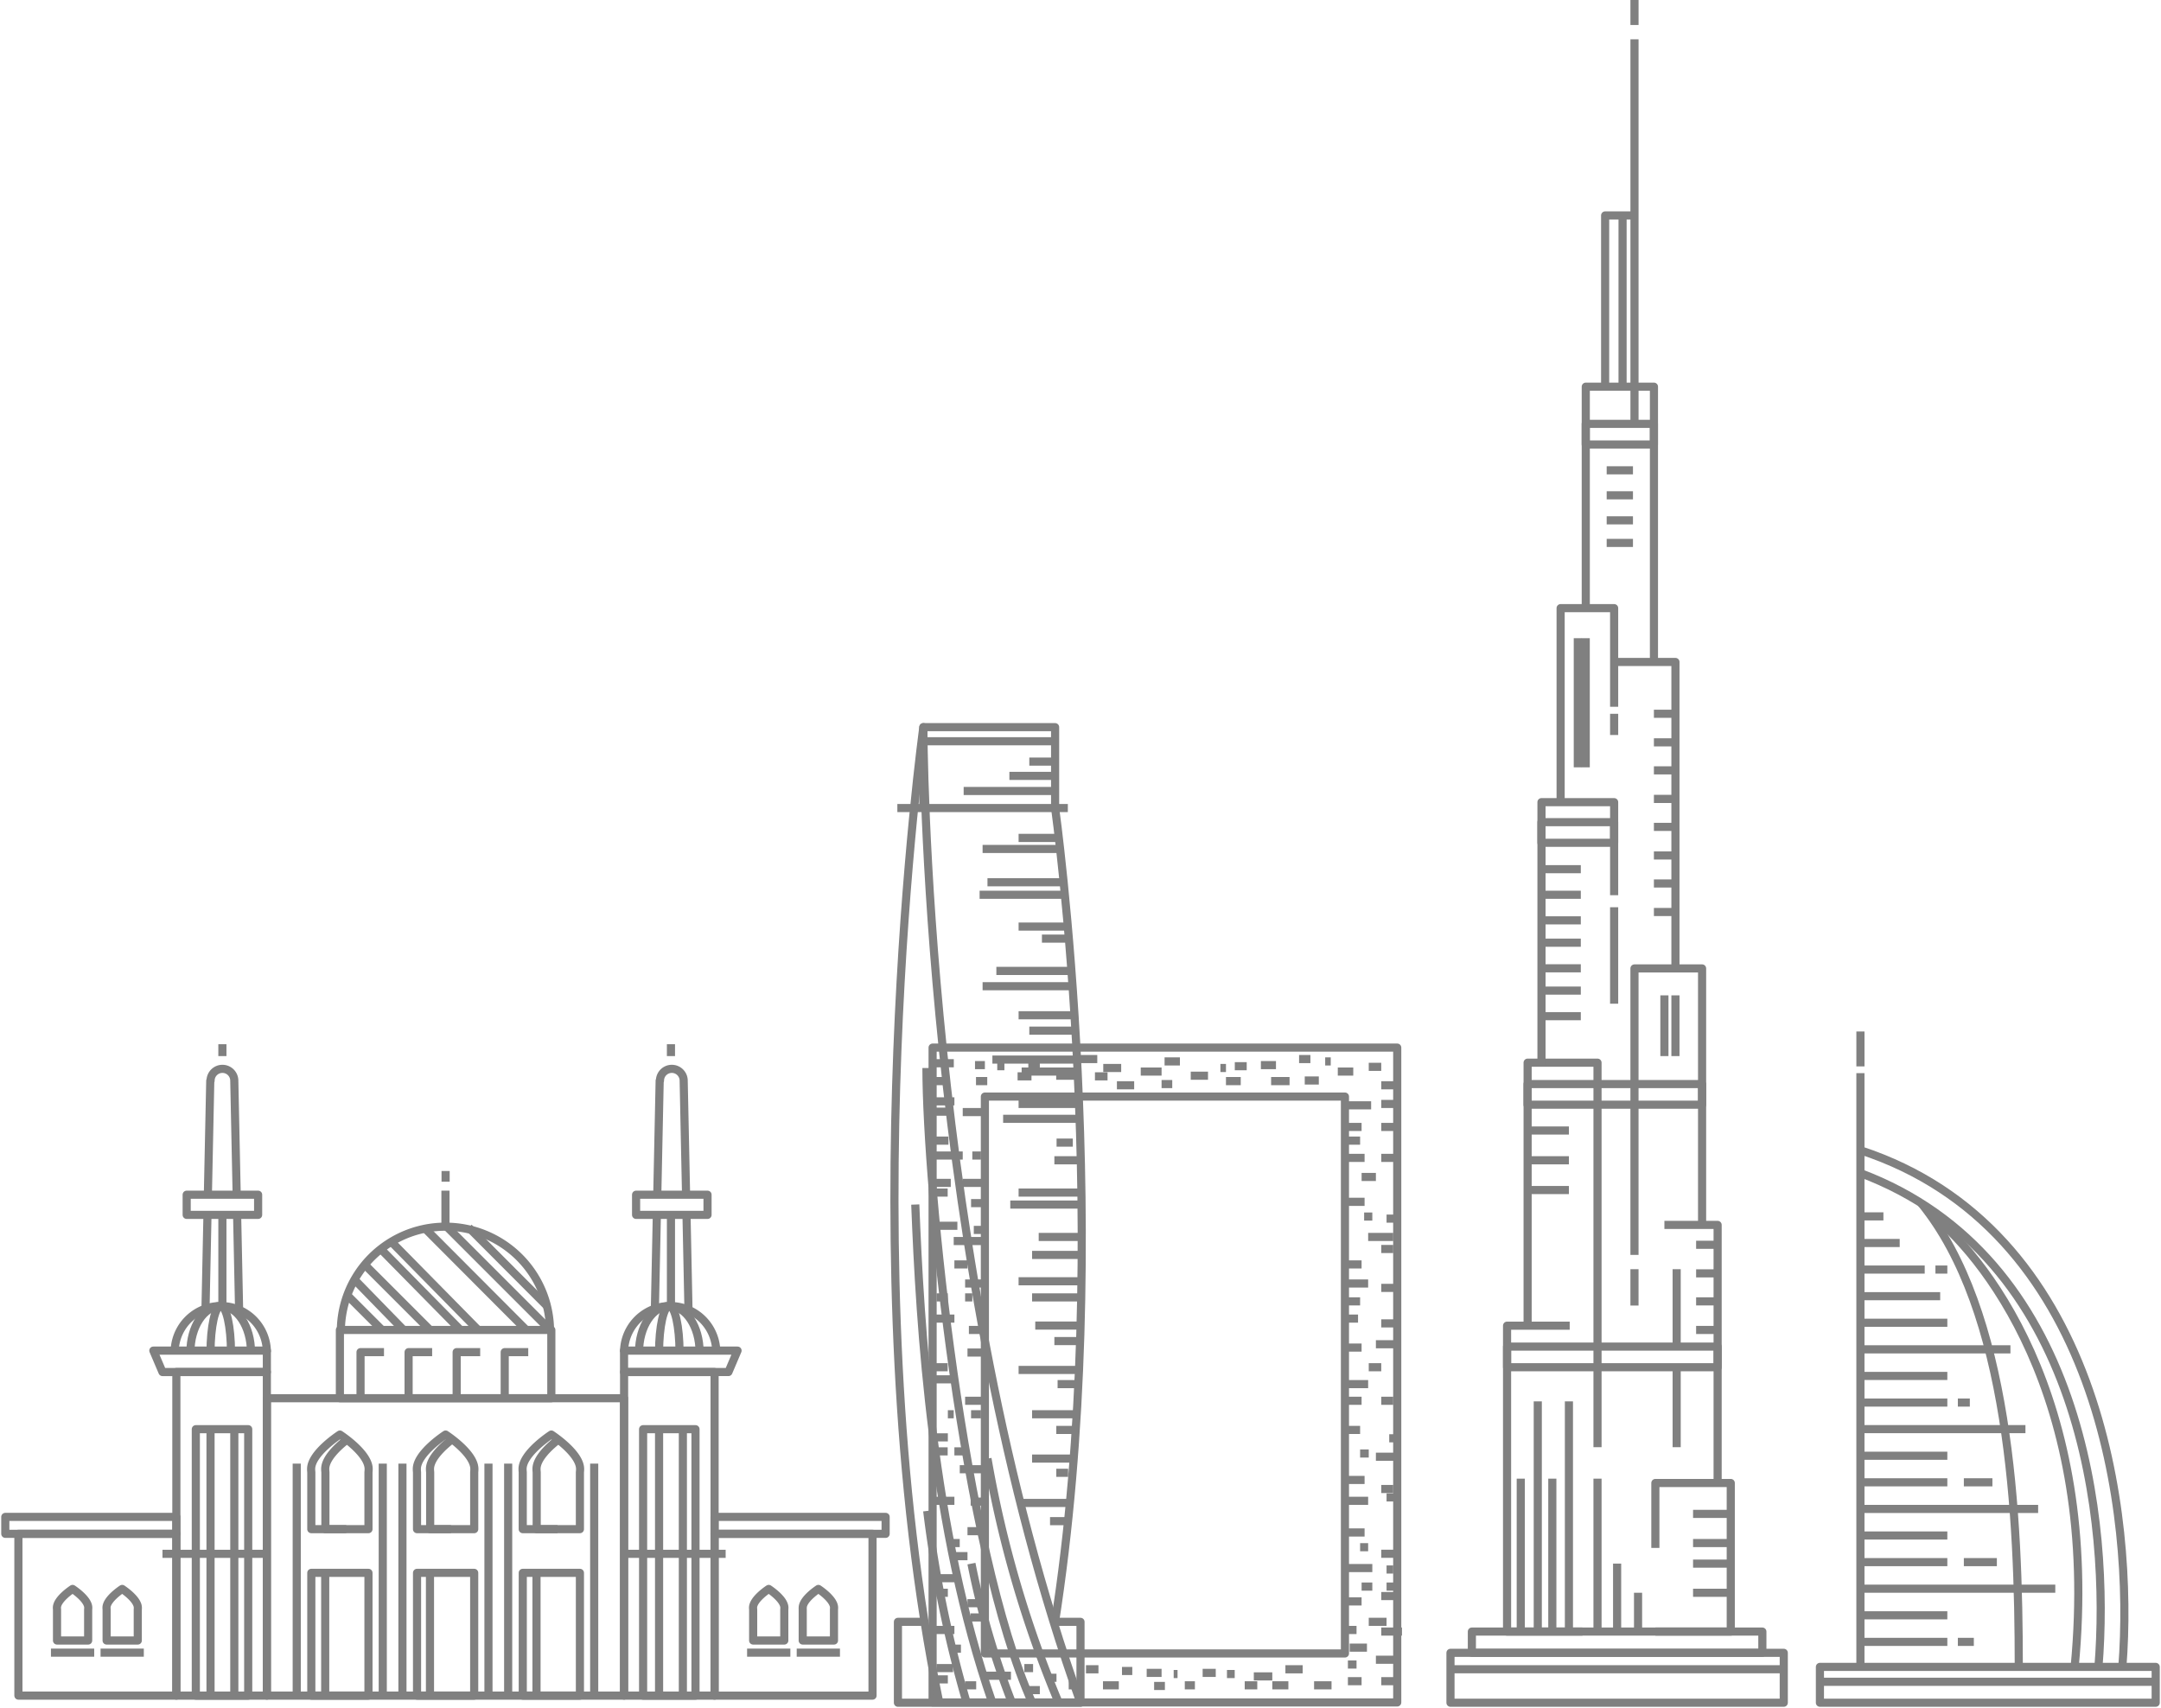 <svg xmlns="http://www.w3.org/2000/svg" xmlns:xlink="http://www.w3.org/1999/xlink" width="132.938" height="105.077" viewBox="0 0 132.938 105.077"><defs><clipPath id="clip-path"><rect id="Rectangle_44543" data-name="Rectangle 44543" width="132.938" height="105.077" fill="none" stroke="gray" stroke-width="0.5"></rect></clipPath></defs><g id="Group_105126" data-name="Group 105126" transform="translate(-1160.339 -15561.551)"><g id="Group_105121" data-name="Group 105121" transform="translate(1160.339 15561.551)"><g id="Group_105120" data-name="Group 105120" clip-path="url(#clip-path)"><rect id="Rectangle_44542" data-name="Rectangle 44542" width="20.503" height="3.07" transform="translate(89.229 101.68)" fill="none" stroke="gray" stroke-linejoin="round" stroke-width="0.5"></rect></g></g><rect id="Rectangle_44544" data-name="Rectangle 44544" width="17.87" height="1.306" transform="translate(1250.884 15661.924)" fill="none" stroke="gray" stroke-linejoin="round" stroke-width="0.5"></rect><path id="Path_75325" data-name="Path 75325" d="M287.924,249.889h-3.853v18.819h4.638" transform="translate(968.978 15393.216)" fill="none" stroke="gray" stroke-linejoin="round" stroke-width="0.5"></path><path id="Path_75326" data-name="Path 75326" d="M292.236,223.965V200.311h-4.3v16.18" transform="translate(966.377 15426.614)" fill="none" stroke="gray" stroke-linejoin="round" stroke-width="0.5"></path><path id="Path_75327" data-name="Path 75327" d="M295.027,156.925V151.2h-4.47v16.18" transform="translate(964.609 15459.699)" fill="none" stroke="gray" stroke-linejoin="round" stroke-width="0.5"></path><path id="Path_75328" data-name="Path 75328" d="M312.025,288.684h4.638v-9.141h-4.638v3.994" transform="translate(950.147 15373.24)" fill="none" stroke="gray" stroke-linejoin="round" stroke-width="0.5"></path><path id="Path_75329" data-name="Path 75329" d="M313.726,230.893H317V246.77" transform="translate(949.002 15406.013)" fill="none" stroke="gray" stroke-linejoin="round" stroke-width="0.5"></path><path id="Path_75330" data-name="Path 75330" d="M308.087,200.174V182.55h4.159v15.878" transform="translate(952.8 15438.578)" fill="none" stroke="gray" stroke-linejoin="round" stroke-width="0.5"></path><path id="Path_75331" data-name="Path 75331" d="M297.457,120.7v-6.067h-3.292V126.52" transform="translate(962.179 15484.33)" fill="none" stroke="gray" stroke-linejoin="round" stroke-width="0.5"></path><path id="Path_75332" data-name="Path 75332" d="M308.023,143.633V124.779h-3.771" transform="translate(955.384 15477.495)" fill="none" stroke="gray" stroke-linejoin="round" stroke-width="0.5"></path><path id="Path_75333" data-name="Path 75333" d="M298.9,86.513V72.889h4.194V89.824" transform="translate(958.991 15512.45)" fill="none" stroke="gray" stroke-linejoin="round" stroke-width="0.5"></path><line id="Line_421" data-name="Line 421" y2="23.658" transform="translate(1260.888 15563.968)" fill="none" stroke="gray" stroke-linejoin="round" stroke-width="0.5"></line><path id="Path_75334" data-name="Path 75334" d="M302.556,51.135V40.6h1.806" transform="translate(956.526 15534.204)" fill="none" stroke="gray" stroke-linejoin="round" stroke-width="0.5"></path><rect id="Rectangle_44545" data-name="Rectangle 44545" width="12.954" height="1.27" transform="translate(1253.05 15644.393)" fill="none" stroke="gray" stroke-linejoin="round" stroke-width="0.5"></rect><rect id="Rectangle_44546" data-name="Rectangle 44546" width="10.736" height="1.27" transform="translate(1254.31 15628.242)" fill="none" stroke="gray" stroke-linejoin="round" stroke-width="0.5"></rect><rect id="Rectangle_44547" data-name="Rectangle 44547" width="4.47" height="1.27" transform="translate(1255.166 15612.128)" fill="none" stroke="gray" stroke-linejoin="round" stroke-width="0.5"></rect><rect id="Rectangle_44548" data-name="Rectangle 44548" width="4.194" height="1.27" transform="translate(1257.888 15587.626)" fill="none" stroke="gray" stroke-linejoin="round" stroke-width="0.5"></rect><line id="Line_422" data-name="Line 422" y2="4.821" transform="translate(1263.482 15639.631)" fill="none" stroke="gray" stroke-linejoin="round" stroke-width="0.5"></line><line id="Line_423" data-name="Line 423" y2="14.162" transform="translate(1254.938 15647.762)" fill="none" stroke="gray" stroke-linejoin="round" stroke-width="0.5"></line><line id="Line_424" data-name="Line 424" y2="14.162" transform="translate(1256.854 15647.762)" fill="none" stroke="gray" stroke-linejoin="round" stroke-width="0.5"></line><line id="Line_425" data-name="Line 425" x1="2.319" transform="translate(1264.491 15654.684)" fill="none" stroke="gray" stroke-linejoin="round" stroke-width="0.5"></line><line id="Line_426" data-name="Line 426" x1="2.319" transform="translate(1264.491 15656.479)" fill="none" stroke="gray" stroke-linejoin="round" stroke-width="0.5"></line><line id="Line_427" data-name="Line 427" x1="2.319" transform="translate(1264.491 15657.742)" fill="none" stroke="gray" stroke-linejoin="round" stroke-width="0.5"></line><line id="Line_428" data-name="Line 428" x1="2.319" transform="translate(1264.491 15659.536)" fill="none" stroke="gray" stroke-linejoin="round" stroke-width="0.5"></line><line id="Line_429" data-name="Line 429" x2="2.544" transform="translate(1254.31 15631.098)" fill="none" stroke="gray" stroke-linejoin="round" stroke-width="0.5"></line><line id="Line_430" data-name="Line 430" x2="2.544" transform="translate(1254.31 15632.93)" fill="none" stroke="gray" stroke-linejoin="round" stroke-width="0.5"></line><line id="Line_431" data-name="Line 431" x2="2.544" transform="translate(1254.31 15634.761)" fill="none" stroke="gray" stroke-linejoin="round" stroke-width="0.5"></line><line id="Line_432" data-name="Line 432" y2="3.735" transform="translate(1262.728 15622.784)" fill="none" stroke="gray" stroke-linejoin="round" stroke-width="0.5"></line><line id="Line_433" data-name="Line 433" x2="2.42" transform="translate(1255.166 15615.021)" fill="none" stroke="gray" stroke-linejoin="round" stroke-width="0.5"></line><line id="Line_434" data-name="Line 434" x2="2.42" transform="translate(1255.166 15616.596)" fill="none" stroke="gray" stroke-linejoin="round" stroke-width="0.5"></line><line id="Line_435" data-name="Line 435" x2="2.42" transform="translate(1255.166 15618.17)" fill="none" stroke="gray" stroke-linejoin="round" stroke-width="0.5"></line><line id="Line_436" data-name="Line 436" x2="2.42" transform="translate(1255.166 15619.544)" fill="none" stroke="gray" stroke-linejoin="round" stroke-width="0.5"></line><line id="Line_437" data-name="Line 437" x2="2.42" transform="translate(1255.166 15621.119)" fill="none" stroke="gray" stroke-linejoin="round" stroke-width="0.5"></line><line id="Line_438" data-name="Line 438" x2="2.42" transform="translate(1255.166 15622.492)" fill="none" stroke="gray" stroke-linejoin="round" stroke-width="0.5"></line><line id="Line_439" data-name="Line 439" x2="2.42" transform="translate(1255.166 15624.066)" fill="none" stroke="gray" stroke-linejoin="round" stroke-width="0.5"></line><line id="Line_440" data-name="Line 440" y2="7.947" transform="translate(1257.888 15600.811)" fill="none" stroke="gray" stroke-linejoin="round" stroke-width="0.5"></line><line id="Line_441" data-name="Line 441" x1="1.325" transform="translate(1262.082 15605.462)" fill="none" stroke="gray" stroke-linejoin="round" stroke-width="0.5"></line><line id="Line_442" data-name="Line 442" x1="1.325" transform="translate(1262.082 15607.22)" fill="none" stroke="gray" stroke-linejoin="round" stroke-width="0.5"></line><line id="Line_443" data-name="Line 443" x1="1.325" transform="translate(1262.082 15608.941)" fill="none" stroke="gray" stroke-linejoin="round" stroke-width="0.5"></line><line id="Line_444" data-name="Line 444" x1="1.325" transform="translate(1262.082 15610.699)" fill="none" stroke="gray" stroke-linejoin="round" stroke-width="0.5"></line><line id="Line_445" data-name="Line 445" x1="1.325" transform="translate(1264.679 15638.13)" fill="none" stroke="gray" stroke-linejoin="round" stroke-width="0.5"></line><line id="Line_446" data-name="Line 446" x1="1.325" transform="translate(1264.679 15639.888)" fill="none" stroke="gray" stroke-linejoin="round" stroke-width="0.5"></line><line id="Line_447" data-name="Line 447" x1="1.325" transform="translate(1264.679 15641.609)" fill="none" stroke="gray" stroke-linejoin="round" stroke-width="0.5"></line><line id="Line_448" data-name="Line 448" x1="1.325" transform="translate(1264.679 15643.367)" fill="none" stroke="gray" stroke-linejoin="round" stroke-width="0.5"></line><line id="Line_449" data-name="Line 449" x1="1.325" transform="translate(1262.082 15612.42)" fill="none" stroke="gray" stroke-linejoin="round" stroke-width="0.5"></line><line id="Line_450" data-name="Line 450" x1="1.325" transform="translate(1262.082 15614.179)" fill="none" stroke="gray" stroke-linejoin="round" stroke-width="0.5"></line><line id="Line_451" data-name="Line 451" x1="1.325" transform="translate(1262.082 15615.9)" fill="none" stroke="gray" stroke-linejoin="round" stroke-width="0.5"></line><line id="Line_452" data-name="Line 452" x1="1.325" transform="translate(1262.082 15617.657)" fill="none" stroke="gray" stroke-linejoin="round" stroke-width="0.5"></line><line id="Line_453" data-name="Line 453" x2="1.617" transform="translate(1259.177 15590.483)" fill="none" stroke="gray" stroke-linejoin="round" stroke-width="0.5"></line><line id="Line_454" data-name="Line 454" x2="1.617" transform="translate(1259.177 15592.021)" fill="none" stroke="gray" stroke-linejoin="round" stroke-width="0.5"></line><line id="Line_455" data-name="Line 455" x2="1.617" transform="translate(1259.177 15593.56)" fill="none" stroke="gray" stroke-linejoin="round" stroke-width="0.5"></line><line id="Line_456" data-name="Line 456" y2="4.917" transform="translate(1263.482 15645.663)" fill="none" stroke="gray" stroke-linejoin="round" stroke-width="0.5"></line><line id="Line_457" data-name="Line 457" y2="5.933" transform="translate(1259.636 15617.365)" fill="none" stroke="gray" stroke-linejoin="round" stroke-width="0.5"></line><line id="Line_458" data-name="Line 458" y2="1.306" transform="translate(1259.636 15605.462)" fill="none" stroke="gray" stroke-linejoin="round" stroke-width="0.5"></line><line id="Line_459" data-name="Line 459" y2="7.947" transform="translate(1257.401 15600.811)" fill="none" stroke="gray" stroke-linejoin="round" stroke-width="0.5"></line><line id="Line_460" data-name="Line 460" x2="1.617" transform="translate(1259.177 15594.951)" fill="none" stroke="gray" stroke-linejoin="round" stroke-width="0.5"></line><line id="Line_461" data-name="Line 461" y2="10.54" transform="translate(1260.154 15574.8)" fill="none" stroke="gray" stroke-miterlimit="10" stroke-width="0.5"></line><g id="Group_105123" data-name="Group 105123" transform="translate(1160.339 15561.551)"><g id="Group_105122" data-name="Group 105122" clip-path="url(#clip-path)"><line id="Line_462" data-name="Line 462" y1="1.538" transform="translate(100.549 0)" fill="none" stroke="gray" stroke-miterlimit="10" stroke-width="0.5"></line></g></g><line id="Line_463" data-name="Line 463" y2="3.735" transform="translate(1263.407 15622.784)" fill="none" stroke="gray" stroke-linejoin="round" stroke-width="0.5"></line><line id="Line_464" data-name="Line 464" y2="2.234" transform="translate(1260.887 15639.631)" fill="none" stroke="gray" stroke-linejoin="round" stroke-width="0.5"></line><line id="Line_465" data-name="Line 465" y2="9.311" transform="translate(1255.833 15652.515)" fill="none" stroke="gray" stroke-linejoin="round" stroke-width="0.5"></line><line id="Line_466" data-name="Line 466" y2="9.311" transform="translate(1253.892 15652.515)" fill="none" stroke="gray" stroke-linejoin="round" stroke-width="0.5"></line><line id="Line_467" data-name="Line 467" y2="9.311" transform="translate(1258.613 15652.515)" fill="none" stroke="gray" stroke-linejoin="round" stroke-width="0.5"></line><line id="Line_468" data-name="Line 468" y2="4.083" transform="translate(1259.819 15657.742)" fill="none" stroke="gray" stroke-linejoin="round" stroke-width="0.5"></line><line id="Line_469" data-name="Line 469" y2="2.289" transform="translate(1261.107 15659.536)" fill="none" stroke="gray" stroke-linejoin="round" stroke-width="0.5"></line><line id="Line_470" data-name="Line 470" x2="20.503" transform="translate(1249.568 15664.242)" fill="none" stroke="gray" stroke-linejoin="round" stroke-width="0.5"></line><g id="Group_105125" data-name="Group 105125" transform="translate(1160.339 15561.551)"><g id="Group_105124" data-name="Group 105124" clip-path="url(#clip-path)"><rect id="Rectangle_44550" data-name="Rectangle 44550" width="5.567" height="19.906" transform="translate(10.849 84.406)" fill="none" stroke="gray" stroke-linejoin="round" stroke-width="0.5"></rect><path id="Path_75335" data-name="Path 75335" d="M117.631,263.022v15.511H123.2V258.628h-5.567v4.394" transform="translate(-79.241 -174.221)" fill="none" stroke="gray" stroke-linejoin="round" stroke-width="0.5"></path><rect id="Rectangle_44551" data-name="Rectangle 44551" width="21.974" height="18.295" transform="translate(16.416 86.017)" fill="none" stroke="gray" stroke-linejoin="round" stroke-width="0.5"></rect><rect id="Rectangle_44552" data-name="Rectangle 44552" width="3.516" height="7.552" transform="translate(19.151 96.76)" fill="none" stroke="gray" stroke-linejoin="round" stroke-width="0.5"></rect><path id="Path_75336" data-name="Path 75336" d="M62.182,272.529c0-.977-1.77-2.119-1.77-2.119s-1.77,1.142-1.77,2.119a1.755,1.755,0,0,0,.012.2v3.5H62.17v-3.5A1.834,1.834,0,0,0,62.182,272.529Z" transform="translate(-39.503 -182.158)" fill="none" stroke="gray" stroke-linejoin="round" stroke-width="0.5"></path><path id="Path_75337" data-name="Path 75337" d="M62.636,271.368c-.524.407-1.337,1.145-1.337,1.807a1.834,1.834,0,0,0,.012.2v3.5h1.282" transform="translate(-41.293 -182.804)" fill="none" stroke="gray" stroke-linejoin="round" stroke-width="0.5"></path><path id="Path_75338" data-name="Path 75338" d="M82.384,271.368c-.524.407-1.336,1.145-1.336,1.807a1.755,1.755,0,0,0,.012.2v3.5h1.282" transform="translate(-54.597 -182.804)" fill="none" stroke="gray" stroke-linejoin="round" stroke-width="0.5"></path><path id="Path_75339" data-name="Path 75339" d="M102.464,271.368c-.524.407-1.336,1.145-1.336,1.807a1.832,1.832,0,0,0,.012.2v3.5h1.282" transform="translate(-68.124 -182.804)" fill="none" stroke="gray" stroke-linejoin="round" stroke-width="0.5"></path><path id="Path_75340" data-name="Path 75340" d="M12.655,300.668c0-.533-.964-1.155-.964-1.155s-.964.622-.964,1.155a.992.992,0,0,0,.007.109v1.909h1.915v-1.909A.917.917,0,0,0,12.655,300.668Z" transform="translate(-7.226 -201.763)" fill="none" stroke="gray" stroke-linejoin="round" stroke-width="0.5"></path><path id="Path_75341" data-name="Path 75341" d="M22.005,300.668c0-.533-.964-1.155-.964-1.155s-.964.622-.964,1.155a.992.992,0,0,0,.007.109v1.909H22v-1.909A.917.917,0,0,0,22.005,300.668Z" transform="translate(-13.525 -201.763)" fill="none" stroke="gray" stroke-linejoin="round" stroke-width="0.5"></path><line id="Line_471" data-name="Line 471" y2="14.254" transform="translate(18.254 90.04)" fill="none" stroke="gray" stroke-linejoin="round" stroke-width="0.5"></line><line id="Line_472" data-name="Line 472" y2="14.254" transform="translate(23.546 90.04)" fill="none" stroke="gray" stroke-linejoin="round" stroke-width="0.5"></line><rect id="Rectangle_44553" data-name="Rectangle 44553" width="3.516" height="7.552" transform="translate(25.655 96.76)" fill="none" stroke="gray" stroke-linejoin="round" stroke-width="0.5"></rect><path id="Path_75342" data-name="Path 75342" d="M82.11,272.529c0-.977-1.77-2.119-1.77-2.119s-1.77,1.142-1.77,2.119a1.755,1.755,0,0,0,.012.2v3.5H82.1v-3.5A1.832,1.832,0,0,0,82.11,272.529Z" transform="translate(-52.928 -182.158)" fill="none" stroke="gray" stroke-linejoin="round" stroke-width="0.5"></path><line id="Line_473" data-name="Line 473" y2="14.254" transform="translate(24.757 90.04)" fill="none" stroke="gray" stroke-linejoin="round" stroke-width="0.5"></line><line id="Line_474" data-name="Line 474" y2="14.254" transform="translate(30.049 90.04)" fill="none" stroke="gray" stroke-linejoin="round" stroke-width="0.5"></line><rect id="Rectangle_44554" data-name="Rectangle 44554" width="3.516" height="7.552" transform="translate(32.159 96.76)" fill="none" stroke="gray" stroke-linejoin="round" stroke-width="0.5"></rect><path id="Path_75343" data-name="Path 75343" d="M102.039,272.529c0-.977-1.77-2.119-1.77-2.119s-1.77,1.142-1.77,2.119a1.832,1.832,0,0,0,.012.2v3.5h3.516v-3.5A1.755,1.755,0,0,0,102.039,272.529Z" transform="translate(-66.353 -182.158)" fill="none" stroke="gray" stroke-linejoin="round" stroke-width="0.5"></path><line id="Line_475" data-name="Line 475" y2="14.254" transform="translate(31.261 90.04)" fill="none" stroke="gray" stroke-linejoin="round" stroke-width="0.5"></line><line id="Line_476" data-name="Line 476" y2="14.254" transform="translate(36.553 90.04)" fill="none" stroke="gray" stroke-linejoin="round" stroke-width="0.5"></line><rect id="Rectangle_44555" data-name="Rectangle 44555" width="3.223" height="16.391" transform="translate(12.046 87.922)" fill="none" stroke="gray" stroke-linejoin="round" stroke-width="0.5"></rect><rect id="Rectangle_44556" data-name="Rectangle 44556" width="3.223" height="16.391" transform="translate(39.562 87.922)" fill="none" stroke="gray" stroke-linejoin="round" stroke-width="0.5"></rect><line id="Line_477" data-name="Line 477" x2="6.421" transform="translate(9.995 95.588)" fill="none" stroke="gray" stroke-linejoin="round" stroke-width="0.5"></line><line id="Line_478" data-name="Line 478" x2="6.25" transform="translate(38.39 95.588)" fill="none" stroke="gray" stroke-linejoin="round" stroke-width="0.5"></line><rect id="Rectangle_44557" data-name="Rectangle 44557" width="9.717" height="9.953" transform="translate(1.132 94.359)" fill="none" stroke="gray" stroke-linejoin="round" stroke-width="0.5"></rect><rect id="Rectangle_44558" data-name="Rectangle 44558" width="10.523" height="1.041" transform="translate(0.326 93.318)" fill="none" stroke="gray" stroke-linejoin="round" stroke-width="0.5"></rect><path id="Path_75344" data-name="Path 75344" d="M151.3,300.669c0-.533.964-1.155.964-1.155s.964.622.964,1.155a1.082,1.082,0,0,1-.006.109v1.909H151.3v-1.909A.99.99,0,0,1,151.3,300.669Z" transform="translate(-101.919 -201.764)" fill="none" stroke="gray" stroke-linejoin="round" stroke-width="0.5"></path><path id="Path_75345" data-name="Path 75345" d="M141.945,300.669c0-.533.964-1.155.964-1.155s.964.622.964,1.155a.991.991,0,0,1-.006.109v1.909h-1.915v-1.909A.916.916,0,0,1,141.945,300.669Z" transform="translate(-95.62 -201.764)" fill="none" stroke="gray" stroke-linejoin="round" stroke-width="0.5"></path><rect id="Rectangle_44559" data-name="Rectangle 44559" width="9.718" height="9.953" transform="translate(43.957 94.36)" fill="none" stroke="gray" stroke-linejoin="round" stroke-width="0.5"></rect><rect id="Rectangle_44560" data-name="Rectangle 44560" width="10.524" height="1.042" transform="translate(43.957 93.318)" fill="none" stroke="gray" stroke-linejoin="round" stroke-width="0.5"></rect><rect id="Rectangle_44561" data-name="Rectangle 44561" width="13.007" height="4.199" transform="translate(20.909 81.818)" fill="none" stroke="gray" stroke-linejoin="round" stroke-width="0.5"></rect><path id="Path_75346" data-name="Path 75346" d="M64.252,237.417a6.434,6.434,0,0,1,12.867,0" transform="translate(-43.283 -155.599)" fill="none" stroke="gray" stroke-linejoin="round" stroke-width="0.5"></path><line id="Line_479" data-name="Line 479" y1="2.136" transform="translate(27.403 73.248)" fill="none" stroke="gray" stroke-linejoin="round" stroke-width="0.5"></line><line id="Line_480" data-name="Line 480" x2="4.097" y2="4.097" transform="translate(22.404 77.769)" fill="none" stroke="gray" stroke-linejoin="round" stroke-width="0.5"></line><line id="Line_481" data-name="Line 481" x2="2.205" y2="2.205" transform="translate(21.341 79.661)" fill="none" stroke="gray" stroke-linejoin="round" stroke-width="0.5"></line><line id="Line_482" data-name="Line 482" x2="3.093" y2="3.174" transform="translate(21.779 78.692)" fill="none" stroke="gray" stroke-linejoin="round" stroke-width="0.5"></line><line id="Line_483" data-name="Line 483" x2="5.437" y2="5.524" transform="translate(24.024 76.343)" fill="none" stroke="gray" stroke-linejoin="round" stroke-width="0.5"></line><line id="Line_484" data-name="Line 484" x2="4.99" y2="5.069" transform="translate(23.383 76.797)" fill="none" stroke="gray" stroke-linejoin="round" stroke-width="0.5"></line><line id="Line_485" data-name="Line 485" x2="6.331" y2="6.348" transform="translate(26.09 75.518)" fill="none" stroke="gray" stroke-linejoin="round" stroke-width="0.5"></line><line id="Line_486" data-name="Line 486" x2="6.434" y2="6.434" transform="translate(27.403 75.384)" fill="none" stroke="gray" stroke-linejoin="round" stroke-width="0.5"></line><line id="Line_487" data-name="Line 487" x2="4.839" y2="4.851" transform="translate(28.834 75.518)" fill="none" stroke="gray" stroke-linejoin="round" stroke-width="0.5"></line><line id="Line_488" data-name="Line 488" y1="0.659" transform="translate(27.412 72.04)" fill="none" stroke="gray" stroke-linejoin="round" stroke-width="0.5"></line><path id="Path_75347" data-name="Path 75347" d="M35.888,255.906H29.466l-.562-1.319h6.983Z" transform="translate(-19.471 -171.499)" fill="none" stroke="gray" stroke-linejoin="round" stroke-width="0.5"></path><path id="Path_75348" data-name="Path 75348" d="M117.631,255.905h6.421l.561-1.318h-6.983Z" transform="translate(-79.241 -171.499)" fill="none" stroke="gray" stroke-linejoin="round" stroke-width="0.5"></path><path id="Path_75349" data-name="Path 75349" d="M32.923,249.022a2.836,2.836,0,0,1,5.672,0" transform="translate(-22.178 -165.84)" fill="none" stroke="gray" stroke-linejoin="round" stroke-width="0.5"></path><line id="Line_489" data-name="Line 489" x1="0.121" y2="5.771" transform="translate(12.642 74.737)" fill="none" stroke="gray" stroke-linejoin="round" stroke-width="0.5"></line><line id="Line_490" data-name="Line 490" x1="0.12" y1="5.771" transform="translate(14.587 74.737)" fill="none" stroke="gray" stroke-linejoin="round" stroke-width="0.5"></line><rect id="Rectangle_44562" data-name="Rectangle 44562" width="4.395" height="1.241" transform="translate(11.484 73.497)" fill="none" stroke="gray" stroke-linejoin="round" stroke-width="0.5"></rect><path id="Path_75350" data-name="Path 75350" d="M40.955,209.221l-.147-7.012h0a.729.729,0,1,0-1.459,0H39.33l-.147,7.012" transform="translate(-26.395 -135.725)" fill="none" stroke="gray" stroke-linejoin="round" stroke-width="0.5"></path><path id="Path_75351" data-name="Path 75351" d="M117.631,249.022a2.836,2.836,0,0,1,5.672,0" transform="translate(-79.241 -165.84)" fill="none" stroke="gray" stroke-linejoin="round" stroke-width="0.5"></path><line id="Line_491" data-name="Line 491" x1="0.12" y2="5.771" transform="translate(40.287 74.737)" fill="none" stroke="gray" stroke-linejoin="round" stroke-width="0.5"></line><line id="Line_492" data-name="Line 492" x1="0.12" y1="5.771" transform="translate(42.232 74.737)" fill="none" stroke="gray" stroke-linejoin="round" stroke-width="0.5"></line><rect id="Rectangle_44563" data-name="Rectangle 44563" width="4.395" height="1.241" transform="translate(39.13 73.497)" fill="none" stroke="gray" stroke-linejoin="round" stroke-width="0.5"></rect><path id="Path_75352" data-name="Path 75352" d="M125.663,209.221l-.147-7.012h0a.729.729,0,1,0-1.459,0h-.018l-.147,7.012" transform="translate(-83.458 -135.725)" fill="none" stroke="gray" stroke-linejoin="round" stroke-width="0.5"></path><line id="Line_493" data-name="Line 493" y2="7.534" transform="translate(20.006 96.76)" fill="none" stroke="gray" stroke-linejoin="round" stroke-width="0.5"></line><line id="Line_494" data-name="Line 494" y2="7.552" transform="translate(26.451 96.76)" fill="none" stroke="gray" stroke-linejoin="round" stroke-width="0.5"></line><line id="Line_495" data-name="Line 495" y2="7.534" transform="translate(33.004 96.76)" fill="none" stroke="gray" stroke-linejoin="round" stroke-width="0.5"></line><path id="Path_75353" data-name="Path 75353" d="M35.9,249.022c0-1.566.834-2.836,1.863-2.836s1.863,1.27,1.863,2.836" transform="translate(-24.186 -165.84)" fill="none" stroke="gray" stroke-linejoin="round" stroke-width="0.5"></path><path id="Path_75354" data-name="Path 75354" d="M39.684,249.022c0-1.566.282-2.836.629-2.836s.629,1.27.629,2.836" transform="translate(-26.733 -165.84)" fill="none" stroke="gray" stroke-linejoin="round" stroke-width="0.5"></path><line id="Line_496" data-name="Line 496" y2="16.391" transform="translate(14.414 87.922)" fill="none" stroke="gray" stroke-linejoin="round" stroke-width="0.5"></line><line id="Line_497" data-name="Line 497" y2="16.391" transform="translate(12.951 87.922)" fill="none" stroke="gray" stroke-linejoin="round" stroke-width="0.5"></line><line id="Line_498" data-name="Line 498" x2="2.661" transform="translate(3.134 101.668)" fill="none" stroke="gray" stroke-linejoin="round" stroke-width="0.5"></line><line id="Line_499" data-name="Line 499" x2="2.661" transform="translate(6.186 101.668)" fill="none" stroke="gray" stroke-linejoin="round" stroke-width="0.5"></line><line id="Line_500" data-name="Line 500" x2="2.661" transform="translate(45.959 101.668)" fill="none" stroke="gray" stroke-linejoin="round" stroke-width="0.5"></line><line id="Line_501" data-name="Line 501" x2="2.661" transform="translate(49.011 101.668)" fill="none" stroke="gray" stroke-linejoin="round" stroke-width="0.5"></line><line id="Line_502" data-name="Line 502" y2="5.608" transform="translate(13.681 74.737)" fill="none" stroke="gray" stroke-linejoin="round" stroke-width="0.5"></line><line id="Line_503" data-name="Line 503" y1="0.732" transform="translate(13.681 64.239)" fill="none" stroke="gray" stroke-linejoin="round" stroke-width="0.5"></line><path id="Path_75355" data-name="Path 75355" d="M120.451,249.022c0-1.566.834-2.836,1.863-2.836s1.863,1.27,1.863,2.836" transform="translate(-81.14 -165.84)" fill="none" stroke="gray" stroke-linejoin="round" stroke-width="0.5"></path><path id="Path_75356" data-name="Path 75356" d="M124.231,249.022c0-1.566.282-2.836.629-2.836s.629,1.27.629,2.836" transform="translate(-83.687 -165.84)" fill="none" stroke="gray" stroke-linejoin="round" stroke-width="0.5"></path><line id="Line_504" data-name="Line 504" y2="16.391" transform="translate(42.008 87.922)" fill="none" stroke="gray" stroke-linejoin="round" stroke-width="0.5"></line><line id="Line_505" data-name="Line 505" y2="16.391" transform="translate(40.544 87.922)" fill="none" stroke="gray" stroke-linejoin="round" stroke-width="0.5"></line><line id="Line_506" data-name="Line 506" y2="5.608" transform="translate(41.275 74.737)" fill="none" stroke="gray" stroke-linejoin="round" stroke-width="0.5"></line><line id="Line_507" data-name="Line 507" y1="0.732" transform="translate(41.275 64.239)" fill="none" stroke="gray" stroke-linejoin="round" stroke-width="0.5"></line><path id="Path_75357" data-name="Path 75357" d="M67.957,257.71v-2.836H69.4" transform="translate(-45.778 -171.693)" fill="none" stroke="gray" stroke-linejoin="round" stroke-width="0.5"></path><path id="Path_75358" data-name="Path 75358" d="M77.017,257.71v-2.836h1.448" transform="translate(-51.881 -171.693)" fill="none" stroke="gray" stroke-linejoin="round" stroke-width="0.5"></path><path id="Path_75359" data-name="Path 75359" d="M86.076,257.71v-2.836h1.448" transform="translate(-57.984 -171.693)" fill="none" stroke="gray" stroke-linejoin="round" stroke-width="0.5"></path><path id="Path_75360" data-name="Path 75360" d="M95.137,257.71v-2.836h1.447" transform="translate(-64.088 -171.693)" fill="none" stroke="gray" stroke-linejoin="round" stroke-width="0.5"></path><rect id="Rectangle_44564" data-name="Rectangle 44564" width="28.582" height="40.285" transform="translate(57.371 64.447)" fill="none" stroke="gray" stroke-linejoin="round" stroke-width="0.5"></rect><rect id="Rectangle_44565" data-name="Rectangle 44565" width="22.15" height="34.259" transform="translate(60.587 67.46)" fill="none" stroke="gray" stroke-linejoin="round" stroke-width="0.5"></rect><line id="Line_508" data-name="Line 508" x2="1.025" transform="translate(82.736 98.516)" fill="none" stroke="gray" stroke-linejoin="round" stroke-width="0.5"></line><line id="Line_509" data-name="Line 509" x2="0.982" transform="translate(84.97 95.587)" fill="none" stroke="gray" stroke-linejoin="round" stroke-width="0.5"></line><line id="Line_510" data-name="Line 510" x2="1.502" transform="translate(82.919 96.466)" fill="none" stroke="gray" stroke-linejoin="round" stroke-width="0.5"></line><line id="Line_511" data-name="Line 511" x2="1.428" transform="translate(82.736 92.327)" fill="none" stroke="gray" stroke-linejoin="round" stroke-width="0.5"></line><line id="Line_512" data-name="Line 512" x2="1.209" transform="translate(82.736 91.046)" fill="none" stroke="gray" stroke-linejoin="round" stroke-width="0.5"></line><line id="Line_513" data-name="Line 513" x1="1.312" transform="translate(84.641 89.617)" fill="none" stroke="gray" stroke-linejoin="round" stroke-width="0.5"></line><line id="Line_514" data-name="Line 514" x1="0.491" transform="translate(85.461 88.482)" fill="none" stroke="gray" stroke-linejoin="round" stroke-width="0.5"></line><line id="Line_515" data-name="Line 515" x2="1.025" transform="translate(82.736 86.175)" fill="none" stroke="gray" stroke-linejoin="round" stroke-width="0.5"></line><line id="Line_516" data-name="Line 516" x2="1.428" transform="translate(82.736 85.149)" fill="none" stroke="gray" stroke-linejoin="round" stroke-width="0.5"></line><line id="Line_517" data-name="Line 517" x1="1.312" transform="translate(84.641 82.696)" fill="none" stroke="gray" stroke-linejoin="round" stroke-width="0.5"></line><line id="Line_518" data-name="Line 518" x1="0.982" transform="translate(84.97 81.413)" fill="none" stroke="gray" stroke-linejoin="round" stroke-width="0.5"></line><line id="Line_519" data-name="Line 519" x2="1.428" transform="translate(82.736 78.96)" fill="none" stroke="gray" stroke-linejoin="round" stroke-width="0.5"></line><line id="Line_520" data-name="Line 520" x2="0.842" transform="translate(82.919 77.788)" fill="none" stroke="gray" stroke-linejoin="round" stroke-width="0.5"></line><line id="Line_521" data-name="Line 521" x1="0.656" transform="translate(85.297 74.968)" fill="none" stroke="gray" stroke-linejoin="round" stroke-width="0.5"></line><line id="Line_522" data-name="Line 522" x2="0.879" transform="translate(83.762 72.404)" fill="none" stroke="gray" stroke-linejoin="round" stroke-width="0.5"></line><line id="Line_523" data-name="Line 523" x2="1.209" transform="translate(82.736 71.232)" fill="none" stroke="gray" stroke-linejoin="round" stroke-width="0.5"></line><line id="Line_524" data-name="Line 524" x2="0.982" transform="translate(84.97 69.328)" fill="none" stroke="gray" stroke-linejoin="round" stroke-width="0.5"></line><line id="Line_525" data-name="Line 525" x2="1.612" transform="translate(82.736 67.999)" fill="none" stroke="gray" stroke-linejoin="round" stroke-width="0.5"></line><line id="Line_526" data-name="Line 526" x2="0.982" transform="translate(84.97 66.764)" fill="none" stroke="gray" stroke-linejoin="round" stroke-width="0.5"></line><line id="Line_527" data-name="Line 527" x2="0.952" transform="translate(82.297 65.922)" fill="none" stroke="gray" stroke-linejoin="round" stroke-width="0.5"></line><line id="Line_528" data-name="Line 528" x2="1.135" transform="translate(78.195 66.508)" fill="none" stroke="gray" stroke-linejoin="round" stroke-width="0.5"></line><line id="Line_529" data-name="Line 529" x2="0.696" transform="translate(79.916 65.153)" fill="none" stroke="gray" stroke-linejoin="round" stroke-width="0.5"></line><line id="Line_530" data-name="Line 530" x2="1.062" transform="translate(73.251 66.178)" fill="none" stroke="gray" stroke-linejoin="round" stroke-width="0.5"></line><line id="Line_531" data-name="Line 531" x2="0.733" transform="translate(75.961 65.592)" fill="none" stroke="gray" stroke-linejoin="round" stroke-width="0.5"></line><line id="Line_532" data-name="Line 532" x2="1.062" transform="translate(68.709 66.764)" fill="none" stroke="gray" stroke-linejoin="round" stroke-width="0.5"></line><line id="Line_533" data-name="Line 533" x2="1.282" transform="translate(70.175 65.922)" fill="none" stroke="gray" stroke-linejoin="round" stroke-width="0.5"></line><line id="Line_534" data-name="Line 534" x2="1.135" transform="translate(66.366 65.153)" fill="none" stroke="gray" stroke-linejoin="round" stroke-width="0.5"></line><line id="Line_535" data-name="Line 535" x2="1.136" transform="translate(64.974 66.178)" fill="none" stroke="gray" stroke-linejoin="round" stroke-width="0.5"></line><line id="Line_536" data-name="Line 536" x1="1.304" transform="translate(57.371 65.409)" fill="none" stroke="gray" stroke-linejoin="round" stroke-width="0.5"></line><line id="Line_537" data-name="Line 537" x1="0.652" transform="translate(57.371 66.508)" fill="none" stroke="gray" stroke-linejoin="round" stroke-width="0.5"></line><line id="Line_538" data-name="Line 538" x2="1.363" transform="translate(59.224 68.412)" fill="none" stroke="gray" stroke-linejoin="round" stroke-width="0.5"></line><line id="Line_539" data-name="Line 539" x2="0.44" transform="translate(61.348 65.592)" fill="none" stroke="gray" stroke-linejoin="round" stroke-width="0.5"></line><line id="Line_540" data-name="Line 540" x1="0.975" transform="translate(57.371 70.17)" fill="none" stroke="gray" stroke-linejoin="round" stroke-width="0.5"></line><line id="Line_541" data-name="Line 541" x1="1.853" transform="translate(57.371 71.086)" fill="none" stroke="gray" stroke-linejoin="round" stroke-width="0.5"></line><line id="Line_542" data-name="Line 542" x2="1.363" transform="translate(59.224 72.77)" fill="none" stroke="gray" stroke-linejoin="round" stroke-width="0.5"></line><line id="Line_543" data-name="Line 543" x2="0.85" transform="translate(59.737 74.015)" fill="none" stroke="gray" stroke-linejoin="round" stroke-width="0.5"></line><line id="Line_544" data-name="Line 544" x1="1.524" transform="translate(57.371 75.407)" fill="none" stroke="gray" stroke-linejoin="round" stroke-width="0.5"></line><line id="Line_545" data-name="Line 545" x2="0.806" transform="translate(58.711 77.788)" fill="none" stroke="gray" stroke-linejoin="round" stroke-width="0.5"></line><line id="Line_546" data-name="Line 546" x2="1.216" transform="translate(59.371 78.96)" fill="none" stroke="gray" stroke-linejoin="round" stroke-width="0.5"></line><line id="Line_547" data-name="Line 547" x1="1.341" transform="translate(57.371 81.12)" fill="none" stroke="gray" stroke-linejoin="round" stroke-width="0.5"></line><line id="Line_548" data-name="Line 548" x2="1.069" transform="translate(59.517 83.208)" fill="none" stroke="gray" stroke-linejoin="round" stroke-width="0.5"></line><line id="Line_549" data-name="Line 549" x1="1.524" transform="translate(57.371 84.856)" fill="none" stroke="gray" stroke-linejoin="round" stroke-width="0.5"></line><line id="Line_550" data-name="Line 550" x2="1.216" transform="translate(59.371 86.175)" fill="none" stroke="gray" stroke-linejoin="round" stroke-width="0.5"></line><line id="Line_551" data-name="Line 551" x2="0.659" transform="translate(58.711 89.287)" fill="none" stroke="gray" stroke-linejoin="round" stroke-width="0.5"></line><line id="Line_552" data-name="Line 552" x2="1.546" transform="translate(59.041 90.386)" fill="none" stroke="gray" stroke-linejoin="round" stroke-width="0.5"></line><line id="Line_553" data-name="Line 553" x1="1.341" transform="translate(57.371 92.327)" fill="none" stroke="gray" stroke-linejoin="round" stroke-width="0.5"></line><line id="Line_554" data-name="Line 554" x2="1.069" transform="translate(59.517 94.195)" fill="none" stroke="gray" stroke-linejoin="round" stroke-width="0.5"></line><line id="Line_555" data-name="Line 555" x2="0.806" transform="translate(58.711 95.733)" fill="none" stroke="gray" stroke-linejoin="round" stroke-width="0.5"></line><line id="Line_556" data-name="Line 556" x1="1.341" transform="translate(57.371 97.088)" fill="none" stroke="gray" stroke-linejoin="round" stroke-width="0.5"></line><line id="Line_557" data-name="Line 557" x2="1.069" transform="translate(59.517 98.626)" fill="none" stroke="gray" stroke-linejoin="round" stroke-width="0.5"></line><line id="Line_558" data-name="Line 558" x1="1.341" transform="translate(57.371 100.274)" fill="none" stroke="gray" stroke-linejoin="round" stroke-width="0.5"></line><line id="Line_559" data-name="Line 559" x1="0.938" transform="translate(57.371 103.314)" fill="none" stroke="gray" stroke-linejoin="round" stroke-width="0.5"></line><line id="Line_560" data-name="Line 560" x2="1.604" transform="translate(60.587 103.089)" fill="none" stroke="gray" stroke-linejoin="round" stroke-width="0.5"></line><line id="Line_561" data-name="Line 561" x2="0.769" transform="translate(66.805 102.692)" fill="none" stroke="gray" stroke-linejoin="round" stroke-width="0.5"></line><line id="Line_562" data-name="Line 562" x2="0.879" transform="translate(65.743 103.68)" fill="none" stroke="gray" stroke-linejoin="round" stroke-width="0.5"></line><line id="Line_563" data-name="Line 563" x2="0.806" transform="translate(73.983 102.912)" fill="none" stroke="gray" stroke-linejoin="round" stroke-width="0.5"></line><line id="Line_564" data-name="Line 564" x2="0.622" transform="translate(72.885 103.68)" fill="none" stroke="gray" stroke-linejoin="round" stroke-width="0.5"></line><line id="Line_565" data-name="Line 565" x2="0.916" transform="translate(70.541 102.912)" fill="none" stroke="gray" stroke-linejoin="round" stroke-width="0.5"></line><line id="Line_566" data-name="Line 566" x2="1.062" transform="translate(79.074 102.692)" fill="none" stroke="gray" stroke-linejoin="round" stroke-width="0.5"></line><line id="Line_567" data-name="Line 567" x2="0.989" transform="translate(78.268 103.68)" fill="none" stroke="gray" stroke-linejoin="round" stroke-width="0.5"></line><line id="Line_568" data-name="Line 568" x2="0.842" transform="translate(82.919 103.424)" fill="none" stroke="gray" stroke-linejoin="round" stroke-width="0.5"></line><line id="Line_569" data-name="Line 569" x2="1.312" transform="translate(84.641 102.106)" fill="none" stroke="gray" stroke-linejoin="round" stroke-width="0.5"></line><line id="Line_570" data-name="Line 570" x1="0.714" transform="translate(82.736 100.274)" fill="none" stroke="gray" stroke-linejoin="round" stroke-width="0.5"></line><line id="Line_571" data-name="Line 571" x2="0.737" transform="translate(84.97 86.175)" fill="none" stroke="gray" stroke-linejoin="round" stroke-width="0.5"></line><line id="Line_572" data-name="Line 572" x2="0.897" transform="translate(82.773 87.969)" fill="none" stroke="gray" stroke-linejoin="round" stroke-width="0.5"></line><line id="Line_573" data-name="Line 573" x2="0.737" transform="translate(84.97 91.601)" fill="none" stroke="gray" stroke-linejoin="round" stroke-width="0.5"></line><line id="Line_574" data-name="Line 574" x2="0.656" transform="translate(85.297 92.12)" fill="none" stroke="gray" stroke-linejoin="round" stroke-width="0.5"></line><line id="Line_575" data-name="Line 575" x2="1.026" transform="translate(82.919 94.276)" fill="none" stroke="gray" stroke-linejoin="round" stroke-width="0.5"></line><line id="Line_576" data-name="Line 576" x2="0.494" transform="translate(83.67 95.183)" fill="none" stroke="gray" stroke-linejoin="round" stroke-width="0.5"></line><line id="Line_577" data-name="Line 577" x2="0.411" transform="translate(85.297 96.555)" fill="none" stroke="gray" stroke-linejoin="round" stroke-width="0.5"></line><line id="Line_578" data-name="Line 578" x2="0.656" transform="translate(85.297 97.605)" fill="none" stroke="gray" stroke-linejoin="round" stroke-width="0.5"></line><line id="Line_579" data-name="Line 579" x2="0.982" transform="translate(84.97 98.188)" fill="none" stroke="gray" stroke-linejoin="round" stroke-width="0.5"></line><line id="Line_580" data-name="Line 580" x2="0.659" transform="translate(83.762 97.605)" fill="none" stroke="gray" stroke-linejoin="round" stroke-width="0.5"></line><line id="Line_581" data-name="Line 581" x2="1.095" transform="translate(84.201 99.774)" fill="none" stroke="gray" stroke-linejoin="round" stroke-width="0.5"></line><line id="Line_582" data-name="Line 582" x2="1.275" transform="translate(84.97 100.373)" fill="none" stroke="gray" stroke-linejoin="round" stroke-width="0.5"></line><line id="Line_583" data-name="Line 583" x2="1.062" transform="translate(83.029 101.36)" fill="none" stroke="gray" stroke-linejoin="round" stroke-width="0.5"></line><line id="Line_584" data-name="Line 584" x2="0.531" transform="translate(82.919 102.399)" fill="none" stroke="gray" stroke-linejoin="round" stroke-width="0.5"></line><line id="Line_585" data-name="Line 585" x2="0.982" transform="translate(84.97 103.424)" fill="none" stroke="gray" stroke-linejoin="round" stroke-width="0.5"></line><line id="Line_586" data-name="Line 586" x2="0.773" transform="translate(76.571 103.68)" fill="none" stroke="gray" stroke-linejoin="round" stroke-width="0.5"></line><line id="Line_587" data-name="Line 587" x2="1.137" transform="translate(77.131 103.131)" fill="none" stroke="gray" stroke-linejoin="round" stroke-width="0.5"></line><line id="Line_588" data-name="Line 588" x2="1.074" transform="translate(80.838 103.68)" fill="none" stroke="gray" stroke-linejoin="round" stroke-width="0.5"></line><line id="Line_589" data-name="Line 589" x2="0.476" transform="translate(75.479 102.984)" fill="none" stroke="gray" stroke-linejoin="round" stroke-width="0.5"></line><line id="Line_590" data-name="Line 590" x2="0.663" transform="translate(70.998 103.717)" fill="none" stroke="gray" stroke-linejoin="round" stroke-width="0.5"></line><line id="Line_591" data-name="Line 591" x2="0.238" transform="translate(72.201 102.984)" fill="none" stroke="gray" stroke-linejoin="round" stroke-width="0.5"></line><line id="Line_592" data-name="Line 592" x2="0.634" transform="translate(69.021 102.796)" fill="none" stroke="gray" stroke-linejoin="round" stroke-width="0.5"></line><line id="Line_593" data-name="Line 593" x2="0.974" transform="translate(67.852 103.68)" fill="none" stroke="gray" stroke-linejoin="round" stroke-width="0.5"></line><line id="Line_594" data-name="Line 594" x2="0.952" transform="translate(63.015 103.973)" fill="none" stroke="gray" stroke-linejoin="round" stroke-width="0.5"></line><line id="Line_595" data-name="Line 595" x2="0.512" transform="translate(64.48 103.215)" fill="none" stroke="gray" stroke-linejoin="round" stroke-width="0.5"></line><line id="Line_596" data-name="Line 596" x2="0.537" transform="translate(63.015 102.618)" fill="none" stroke="gray" stroke-linejoin="round" stroke-width="0.5"></line><line id="Line_597" data-name="Line 597" x2="0.681" transform="translate(59.371 103.68)" fill="none" stroke="gray" stroke-linejoin="round" stroke-width="0.5"></line><line id="Line_598" data-name="Line 598" x2="1.019" transform="translate(57.61 102.618)" fill="none" stroke="gray" stroke-linejoin="round" stroke-width="0.5"></line><line id="Line_599" data-name="Line 599" x2="0.659" transform="translate(58.455 101.426)" fill="none" stroke="gray" stroke-linejoin="round" stroke-width="0.5"></line><line id="Line_600" data-name="Line 600" x2="0.875" transform="translate(59.712 99.504)" fill="none" stroke="gray" stroke-linejoin="round" stroke-width="0.5"></line><line id="Line_601" data-name="Line 601" x1="0.698" transform="translate(57.611 97.985)" fill="none" stroke="gray" stroke-linejoin="round" stroke-width="0.5"></line><line id="Line_602" data-name="Line 602" x2="0.743" transform="translate(58.297 94.927)" fill="none" stroke="gray" stroke-linejoin="round" stroke-width="0.5"></line><line id="Line_603" data-name="Line 603" x2="0.875" transform="translate(59.712 92.378)" fill="none" stroke="gray" stroke-linejoin="round" stroke-width="0.5"></line><line id="Line_604" data-name="Line 604" x1="0.927" transform="translate(57.371 89.287)" fill="none" stroke="gray" stroke-linejoin="round" stroke-width="0.5"></line><line id="Line_605" data-name="Line 605" x1="0.938" transform="translate(57.371 88.424)" fill="none" stroke="gray" stroke-linejoin="round" stroke-width="0.5"></line><line id="Line_606" data-name="Line 606" x2="0.608" transform="translate(59.737 87.003)" fill="none" stroke="gray" stroke-linejoin="round" stroke-width="0.5"></line><line id="Line_607" data-name="Line 607" x1="0.361" transform="translate(58.309 87.003)" fill="none" stroke="gray" stroke-linejoin="round" stroke-width="0.5"></line><line id="Line_608" data-name="Line 608" x1="0.927" transform="translate(57.371 84.112)" fill="none" stroke="gray" stroke-linejoin="round" stroke-width="0.5"></line><line id="Line_609" data-name="Line 609" x2="0.984" transform="translate(59.603 81.816)" fill="none" stroke="gray" stroke-linejoin="round" stroke-width="0.5"></line><line id="Line_610" data-name="Line 610" x1="0.698" transform="translate(57.611 79.814)" fill="none" stroke="gray" stroke-linejoin="round" stroke-width="0.5"></line><line id="Line_611" data-name="Line 611" x2="0.443" transform="translate(59.371 79.814)" fill="none" stroke="gray" stroke-linejoin="round" stroke-width="0.5"></line><line id="Line_612" data-name="Line 612" x2="1.918" transform="translate(58.669 76.347)" fill="none" stroke="gray" stroke-linejoin="round" stroke-width="0.5"></line><line id="Line_613" data-name="Line 613" x2="0.828" transform="translate(59.905 75.663)" fill="none" stroke="gray" stroke-linejoin="round" stroke-width="0.5"></line><line id="Line_614" data-name="Line 614" x1="1.118" transform="translate(57.371 72.77)" fill="none" stroke="gray" stroke-linejoin="round" stroke-width="0.5"></line><line id="Line_615" data-name="Line 615" x1="0.927" transform="translate(57.371 73.366)" fill="none" stroke="gray" stroke-linejoin="round" stroke-width="0.5"></line><line id="Line_616" data-name="Line 616" x2="0.531" transform="translate(59.814 71.086)" fill="none" stroke="gray" stroke-linejoin="round" stroke-width="0.5"></line><line id="Line_617" data-name="Line 617" x1="0.927" transform="translate(57.371 68.389)" fill="none" stroke="gray" stroke-linejoin="round" stroke-width="0.5"></line><line id="Line_618" data-name="Line 618" x2="1.341" transform="translate(57.371 67.753)" fill="none" stroke="gray" stroke-linejoin="round" stroke-width="0.5"></line><line id="Line_619" data-name="Line 619" x2="0.693" transform="translate(60.04 66.508)" fill="none" stroke="gray" stroke-linejoin="round" stroke-width="0.5"></line><line id="Line_620" data-name="Line 620" x2="0.608" transform="translate(59.979 65.525)" fill="none" stroke="gray" stroke-linejoin="round" stroke-width="0.5"></line><line id="Line_621" data-name="Line 621" x2="0.855" transform="translate(62.599 66.215)" fill="none" stroke="gray" stroke-linejoin="round" stroke-width="0.5"></line><line id="Line_622" data-name="Line 622" x2="0.708" transform="translate(63.259 65.592)" fill="none" stroke="gray" stroke-linejoin="round" stroke-width="0.5"></line><line id="Line_623" data-name="Line 623" x2="1.103" transform="translate(67.869 65.702)" fill="none" stroke="gray" stroke-linejoin="round" stroke-width="0.5"></line><line id="Line_624" data-name="Line 624" x2="0.775" transform="translate(67.358 66.215)" fill="none" stroke="gray" stroke-linejoin="round" stroke-width="0.5"></line><line id="Line_625" data-name="Line 625" x2="0.944" transform="translate(71.641 65.299)" fill="none" stroke="gray" stroke-linejoin="round" stroke-width="0.5"></line><line id="Line_626" data-name="Line 626" x2="0.657" transform="translate(71.456 66.691)" fill="none" stroke="gray" stroke-linejoin="round" stroke-width="0.5"></line><line id="Line_627" data-name="Line 627" x2="0.91" transform="translate(75.417 66.508)" fill="none" stroke="gray" stroke-linejoin="round" stroke-width="0.5"></line><line id="Line_628" data-name="Line 628" x2="0.342" transform="translate(75.076 65.702)" fill="none" stroke="gray" stroke-linejoin="round" stroke-width="0.5"></line><line id="Line_629" data-name="Line 629" x2="0.928" transform="translate(77.566 65.525)" fill="none" stroke="gray" stroke-linejoin="round" stroke-width="0.5"></line><line id="Line_630" data-name="Line 630" x2="0.866" transform="translate(80.264 66.471)" fill="none" stroke="gray" stroke-linejoin="round" stroke-width="0.5"></line><line id="Line_631" data-name="Line 631" x2="0.342" transform="translate(81.521 65.299)" fill="none" stroke="gray" stroke-linejoin="round" stroke-width="0.5"></line><line id="Line_632" data-name="Line 632" x2="0.769" transform="translate(84.201 65.629)" fill="none" stroke="gray" stroke-linejoin="round" stroke-width="0.5"></line><line id="Line_633" data-name="Line 633" x2="0.982" transform="translate(84.97 67.912)" fill="none" stroke="gray" stroke-linejoin="round" stroke-width="0.5"></line><line id="Line_634" data-name="Line 634" x1="1.025" transform="translate(82.736 69.328)" fill="none" stroke="gray" stroke-linejoin="round" stroke-width="0.5"></line><line id="Line_635" data-name="Line 635" x1="0.934" transform="translate(82.736 70.17)" fill="none" stroke="gray" stroke-linejoin="round" stroke-width="0.5"></line><line id="Line_636" data-name="Line 636" x2="0.982" transform="translate(84.97 71.232)" fill="none" stroke="gray" stroke-linejoin="round" stroke-width="0.5"></line><line id="Line_637" data-name="Line 637" x1="1.172" transform="translate(82.773 73.935)" fill="none" stroke="gray" stroke-linejoin="round" stroke-width="0.5"></line><line id="Line_638" data-name="Line 638" x2="0.504" transform="translate(83.917 74.84)" fill="none" stroke="gray" stroke-linejoin="round" stroke-width="0.5"></line><line id="Line_639" data-name="Line 639" x2="1.543" transform="translate(84.165 76.094)" fill="none" stroke="gray" stroke-linejoin="round" stroke-width="0.5"></line><line id="Line_640" data-name="Line 640" x2="0.737" transform="translate(84.97 76.836)" fill="none" stroke="gray" stroke-linejoin="round" stroke-width="0.5"></line><line id="Line_641" data-name="Line 641" x1="0.897" transform="translate(82.773 80.059)" fill="none" stroke="gray" stroke-linejoin="round" stroke-width="0.5"></line><line id="Line_642" data-name="Line 642" x1="0.769" transform="translate(82.773 81.12)" fill="none" stroke="gray" stroke-linejoin="round" stroke-width="0.5"></line><line id="Line_643" data-name="Line 643" x2="0.982" transform="translate(84.97 79.228)" fill="none" stroke="gray" stroke-linejoin="round" stroke-width="0.5"></line><line id="Line_644" data-name="Line 644" x1="0.842" transform="translate(82.919 82.901)" fill="none" stroke="gray" stroke-linejoin="round" stroke-width="0.5"></line><line id="Line_645" data-name="Line 645" x2="0.769" transform="translate(84.201 84.112)" fill="none" stroke="gray" stroke-linejoin="round" stroke-width="0.5"></line><line id="Line_646" data-name="Line 646" x2="0.531" transform="translate(83.67 89.417)" fill="none" stroke="gray" stroke-linejoin="round" stroke-width="0.5"></line><path id="Path_75361" data-name="Path 75361" d="M170.89,305.715h-1.636v4.977h11.231v-4.977h-1.6" transform="translate(-114.016 -205.941)" fill="none" stroke="gray" stroke-linejoin="round" stroke-width="0.5"></path><path id="Path_75362" data-name="Path 75362" d="M180.04,197.085c-9.668-26.963-9.668-60.016-9.668-60.016s-4.59,33.054.976,60" transform="translate(-113.57 -92.335)" fill="none" stroke="gray" stroke-linejoin="round" stroke-width="0.5"></path><path id="Path_75363" data-name="Path 75363" d="M198.808,152.318s3.711,26.54-.035,50.258" transform="translate(-133.901 -102.607)" fill="none" stroke="gray" stroke-linejoin="round" stroke-width="0.5"></path><line id="Line_647" data-name="Line 647" x1="2.476" transform="translate(62.661 51.548)" fill="none" stroke="gray" stroke-linejoin="round" stroke-width="0.5"></line><line id="Line_648" data-name="Line 648" x1="4.687" transform="translate(60.746 54.276)" fill="none" stroke="gray" stroke-linejoin="round" stroke-width="0.5"></line><line id="Line_649" data-name="Line 649" x1="3.029" transform="translate(62.661 57.003)" fill="none" stroke="gray" stroke-linejoin="round" stroke-width="0.5"></line><line id="Line_650" data-name="Line 650" x1="4.618" transform="translate(61.293 59.73)" fill="none" stroke="gray" stroke-linejoin="round" stroke-width="0.5"></line><line id="Line_651" data-name="Line 651" x1="3.578" transform="translate(62.661 62.457)" fill="none" stroke="gray" stroke-linejoin="round" stroke-width="0.5"></line><line id="Line_652" data-name="Line 652" x1="5.206" transform="translate(61.049 65.185)" fill="none" stroke="gray" stroke-linejoin="round" stroke-width="0.5"></line><line id="Line_653" data-name="Line 653" x1="3.719" transform="translate(62.66 67.912)" fill="none" stroke="gray" stroke-linejoin="round" stroke-width="0.5"></line><line id="Line_654" data-name="Line 654" x1="1" transform="translate(64.997 70.291)" fill="none" stroke="gray" stroke-linejoin="round" stroke-width="0.5"></line><line id="Line_655" data-name="Line 655" x1="3.809" transform="translate(62.661 73.366)" fill="none" stroke="gray" stroke-linejoin="round" stroke-width="0.5"></line><line id="Line_656" data-name="Line 656" x1="2.571" transform="translate(63.898 76.094)" fill="none" stroke="gray" stroke-linejoin="round" stroke-width="0.5"></line><line id="Line_657" data-name="Line 657" x1="3.869" transform="translate(62.66 78.821)" fill="none" stroke="gray" stroke-linejoin="round" stroke-width="0.5"></line><line id="Line_658" data-name="Line 658" x1="2.701" transform="translate(63.686 81.548)" fill="none" stroke="gray" stroke-linejoin="round" stroke-width="0.5"></line><line id="Line_659" data-name="Line 659" x1="3.726" transform="translate(62.661 84.276)" fill="none" stroke="gray" stroke-linejoin="round" stroke-width="0.5"></line><line id="Line_660" data-name="Line 660" x1="2.748" transform="translate(63.491 87.003)" fill="none" stroke="gray" stroke-linejoin="round" stroke-width="0.5"></line><line id="Line_661" data-name="Line 661" x1="2.562" transform="translate(63.49 89.73)" fill="none" stroke="gray" stroke-linejoin="round" stroke-width="0.5"></line><line id="Line_662" data-name="Line 662" x1="3.048" transform="translate(62.661 92.458)" fill="none" stroke="gray" stroke-linejoin="round" stroke-width="0.5"></line><path id="Path_75364" data-name="Path 75364" d="M172.522,227.055c.289,7.446,1.025,19.95,4.736,30.63" transform="translate(-116.217 -152.953)" fill="none" stroke="gray" stroke-linejoin="round" stroke-width="0.5"></path><line id="Line_663" data-name="Line 663" x2="10.488" transform="translate(55.202 49.711)" fill="none" stroke="gray" stroke-linejoin="round" stroke-width="0.5"></line><path id="Path_75365" data-name="Path 75365" d="M182.149,142.046v-4.977h-8.106v4.977" transform="translate(-117.242 -92.335)" fill="none" stroke="gray" stroke-linejoin="round" stroke-width="0.5"></path><path id="Path_75366" data-name="Path 75366" d="M174.627,201.316c0,7.315,2.25,29.534,6.5,39.048" transform="translate(-117.635 -135.614)" fill="none" stroke="gray" stroke-linejoin="round" stroke-width="0.5"></path><path id="Path_75367" data-name="Path 75367" d="M186.13,274.941a69.752,69.752,0,0,0,4.351,14.946" transform="translate(-125.384 -185.211)" fill="none" stroke="gray" stroke-linejoin="round" stroke-width="0.5"></path><path id="Path_75368" data-name="Path 75368" d="M174.773,284.806a74.139,74.139,0,0,0,2.388,11.66" transform="translate(-117.734 -191.856)" fill="none" stroke="gray" stroke-linejoin="round" stroke-width="0.5"></path><path id="Path_75369" data-name="Path 75369" d="M183.1,294.737a51.293,51.293,0,0,0,2.491,8.56" transform="translate(-123.34 -198.546)" fill="none" stroke="gray" stroke-linejoin="round" stroke-width="0.5"></path><line id="Line_664" data-name="Line 664" x1="5.626" transform="translate(59.281 48.66)" fill="none" stroke="gray" stroke-linejoin="round" stroke-width="0.5"></line><line id="Line_665" data-name="Line 665" x1="2.813" transform="translate(62.094 47.732)" fill="none" stroke="gray" stroke-linejoin="round" stroke-width="0.5"></line><line id="Line_666" data-name="Line 666" x1="1.552" transform="translate(63.32 46.853)" fill="none" stroke="gray" stroke-linejoin="round" stroke-width="0.5"></line><line id="Line_667" data-name="Line 667" x1="8.16" transform="translate(56.643 45.6)" fill="none" stroke="gray" stroke-linejoin="round" stroke-width="0.5"></line><line id="Line_668" data-name="Line 668" x1="4.769" transform="translate(60.446 52.226)" fill="none" stroke="gray" stroke-linejoin="round" stroke-width="0.5"></line><line id="Line_669" data-name="Line 669" x1="5.171" transform="translate(60.262 55.045)" fill="none" stroke="gray" stroke-linejoin="round" stroke-width="0.5"></line><line id="Line_670" data-name="Line 670" x1="1.532" transform="translate(64.096 57.743)" fill="none" stroke="gray" stroke-linejoin="round" stroke-width="0.5"></line><line id="Line_671" data-name="Line 671" x1="5.466" transform="translate(60.446 60.672)" fill="none" stroke="gray" stroke-linejoin="round" stroke-width="0.5"></line><line id="Line_672" data-name="Line 672" x1="2.838" transform="translate(63.32 63.404)" fill="none" stroke="gray" stroke-linejoin="round" stroke-width="0.5"></line><line id="Line_673" data-name="Line 673" x1="3.445" transform="translate(62.848 65.922)" fill="none" stroke="gray" stroke-linejoin="round" stroke-width="0.5"></line><line id="Line_674" data-name="Line 674" x1="4.546" transform="translate(61.709 68.827)" fill="none" stroke="gray" stroke-linejoin="round" stroke-width="0.5"></line><line id="Line_675" data-name="Line 675" x1="1.684" transform="translate(64.862 71.379)" fill="none" stroke="gray" stroke-linejoin="round" stroke-width="0.5"></line><line id="Line_676" data-name="Line 676" x1="4.238" transform="translate(62.149 74.102)" fill="none" stroke="gray" stroke-linejoin="round" stroke-width="0.5"></line><line id="Line_677" data-name="Line 677" x1="3.055" transform="translate(63.491 77.201)" fill="none" stroke="gray" stroke-linejoin="round" stroke-width="0.5"></line><line id="Line_678" data-name="Line 678" x1="2.979" transform="translate(63.491 79.814)" fill="none" stroke="gray" stroke-linejoin="round" stroke-width="0.5"></line><line id="Line_679" data-name="Line 679" x1="1.584" transform="translate(64.862 82.5)" fill="none" stroke="gray" stroke-linejoin="round" stroke-width="0.5"></line><line id="Line_680" data-name="Line 680" x1="1.195" transform="translate(65.06 85.149)" fill="none" stroke="gray" stroke-linejoin="round" stroke-width="0.5"></line><line id="Line_681" data-name="Line 681" x1="1.072" transform="translate(64.98 87.969)" fill="none" stroke="gray" stroke-linejoin="round" stroke-width="0.5"></line><line id="Line_682" data-name="Line 682" x1="0.729" transform="translate(64.98 90.606)" fill="none" stroke="gray" stroke-linejoin="round" stroke-width="0.5"></line><line id="Line_683" data-name="Line 683" x1="1.109" transform="translate(64.595 93.579)" fill="none" stroke="gray" stroke-linejoin="round" stroke-width="0.5"></line><rect id="Rectangle_44566" data-name="Rectangle 44566" width="20.656" height="2.205" transform="translate(111.956 102.545)" fill="none" stroke="gray" stroke-linejoin="round" stroke-width="0.5"></rect><line id="Line_684" data-name="Line 684" y1="36.525" transform="translate(114.447 66.02)" fill="none" stroke="gray" stroke-linejoin="round" stroke-width="0.5"></line><path id="Path_75370" data-name="Path 75370" d="M366.788,248.6c.732-9.412-1.392-26.966-16.114-31.786" transform="translate(-236.227 -146.051)" fill="none" stroke="gray" stroke-linejoin="round" stroke-width="0.5"></path><path id="Path_75371" data-name="Path 75371" d="M365.321,251.506c.713-8.874-.925-25.226-14.643-30.376" transform="translate(-236.23 -148.962)" fill="none" stroke="gray" stroke-linejoin="round" stroke-width="0.5"></path><path id="Path_75372" data-name="Path 75372" d="M362.078,226.743c5.434,6.644,6.02,19.132,6.02,28.545" transform="translate(-243.909 -152.743)" fill="none" stroke="gray" stroke-linejoin="round" stroke-width="0.5"></path><line id="Line_685" data-name="Line 685" x2="5.346" transform="translate(114.448 101.007)" fill="none" stroke="gray" stroke-linejoin="round" stroke-width="0.5"></line><line id="Line_686" data-name="Line 686" x2="5.346" transform="translate(114.448 99.371)" fill="none" stroke="gray" stroke-linejoin="round" stroke-width="0.5"></line><line id="Line_687" data-name="Line 687" x2="11.987" transform="translate(114.448 97.735)" fill="none" stroke="gray" stroke-linejoin="round" stroke-width="0.5"></line><line id="Line_688" data-name="Line 688" x2="5.346" transform="translate(114.448 96.099)" fill="none" stroke="gray" stroke-linejoin="round" stroke-width="0.5"></line><line id="Line_689" data-name="Line 689" x2="5.346" transform="translate(114.448 94.463)" fill="none" stroke="gray" stroke-linejoin="round" stroke-width="0.5"></line><line id="Line_690" data-name="Line 690" x2="10.932" transform="translate(114.448 92.827)" fill="none" stroke="gray" stroke-linejoin="round" stroke-width="0.5"></line><line id="Line_691" data-name="Line 691" x2="5.346" transform="translate(114.448 91.191)" fill="none" stroke="gray" stroke-linejoin="round" stroke-width="0.5"></line><line id="Line_692" data-name="Line 692" x2="5.346" transform="translate(114.448 89.555)" fill="none" stroke="gray" stroke-linejoin="round" stroke-width="0.5"></line><line id="Line_693" data-name="Line 693" x2="10.151" transform="translate(114.448 87.919)" fill="none" stroke="gray" stroke-linejoin="round" stroke-width="0.5"></line><line id="Line_694" data-name="Line 694" x2="5.346" transform="translate(114.448 86.283)" fill="none" stroke="gray" stroke-linejoin="round" stroke-width="0.5"></line><line id="Line_695" data-name="Line 695" x2="5.346" transform="translate(114.448 84.647)" fill="none" stroke="gray" stroke-linejoin="round" stroke-width="0.5"></line><line id="Line_696" data-name="Line 696" x2="9.228" transform="translate(114.448 83.01)" fill="none" stroke="gray" stroke-linejoin="round" stroke-width="0.5"></line><line id="Line_697" data-name="Line 697" x2="5.346" transform="translate(114.448 81.374)" fill="none" stroke="gray" stroke-linejoin="round" stroke-width="0.5"></line><line id="Line_698" data-name="Line 698" x2="4.906" transform="translate(114.448 79.739)" fill="none" stroke="gray" stroke-linejoin="round" stroke-width="0.5"></line><line id="Line_699" data-name="Line 699" x2="3.954" transform="translate(114.448 78.103)" fill="none" stroke="gray" stroke-linejoin="round" stroke-width="0.5"></line><line id="Line_700" data-name="Line 700" x2="2.416" transform="translate(114.448 76.467)" fill="none" stroke="gray" stroke-linejoin="round" stroke-width="0.5"></line><line id="Line_701" data-name="Line 701" x2="1.414" transform="translate(114.448 74.83)" fill="none" stroke="gray" stroke-linejoin="round" stroke-width="0.5"></line><line id="Line_702" data-name="Line 702" x2="0.737" transform="translate(120.441 86.283)" fill="none" stroke="gray" stroke-linejoin="round" stroke-width="0.5"></line><line id="Line_703" data-name="Line 703" x2="1.757" transform="translate(120.81 91.191)" fill="none" stroke="gray" stroke-linejoin="round" stroke-width="0.5"></line><line id="Line_704" data-name="Line 704" x2="2.031" transform="translate(120.81 96.099)" fill="none" stroke="gray" stroke-linejoin="round" stroke-width="0.5"></line><line id="Line_705" data-name="Line 705" x2="0.983" transform="translate(120.441 101.007)" fill="none" stroke="gray" stroke-linejoin="round" stroke-width="0.5"></line><line id="Line_706" data-name="Line 706" x2="0.732" transform="translate(119.062 78.103)" fill="none" stroke="gray" stroke-linejoin="round" stroke-width="0.5"></line><path id="Path_75373" data-name="Path 75373" d="M363.353,228.379c3.24,2.434,10.645,11.287,9.042,28.011" transform="translate(-244.768 -153.845)" fill="none" stroke="gray" stroke-linejoin="round" stroke-width="0.5"></path><line id="Line_707" data-name="Line 707" y1="2.148" transform="translate(114.448 63.456)" fill="none" stroke="gray" stroke-linejoin="round" stroke-width="0.5"></line><line id="Line_708" data-name="Line 708" x2="20.656" transform="translate(111.956 103.461)" fill="none" stroke="gray" stroke-linejoin="round" stroke-width="0.5"></line></g></g></g></svg>